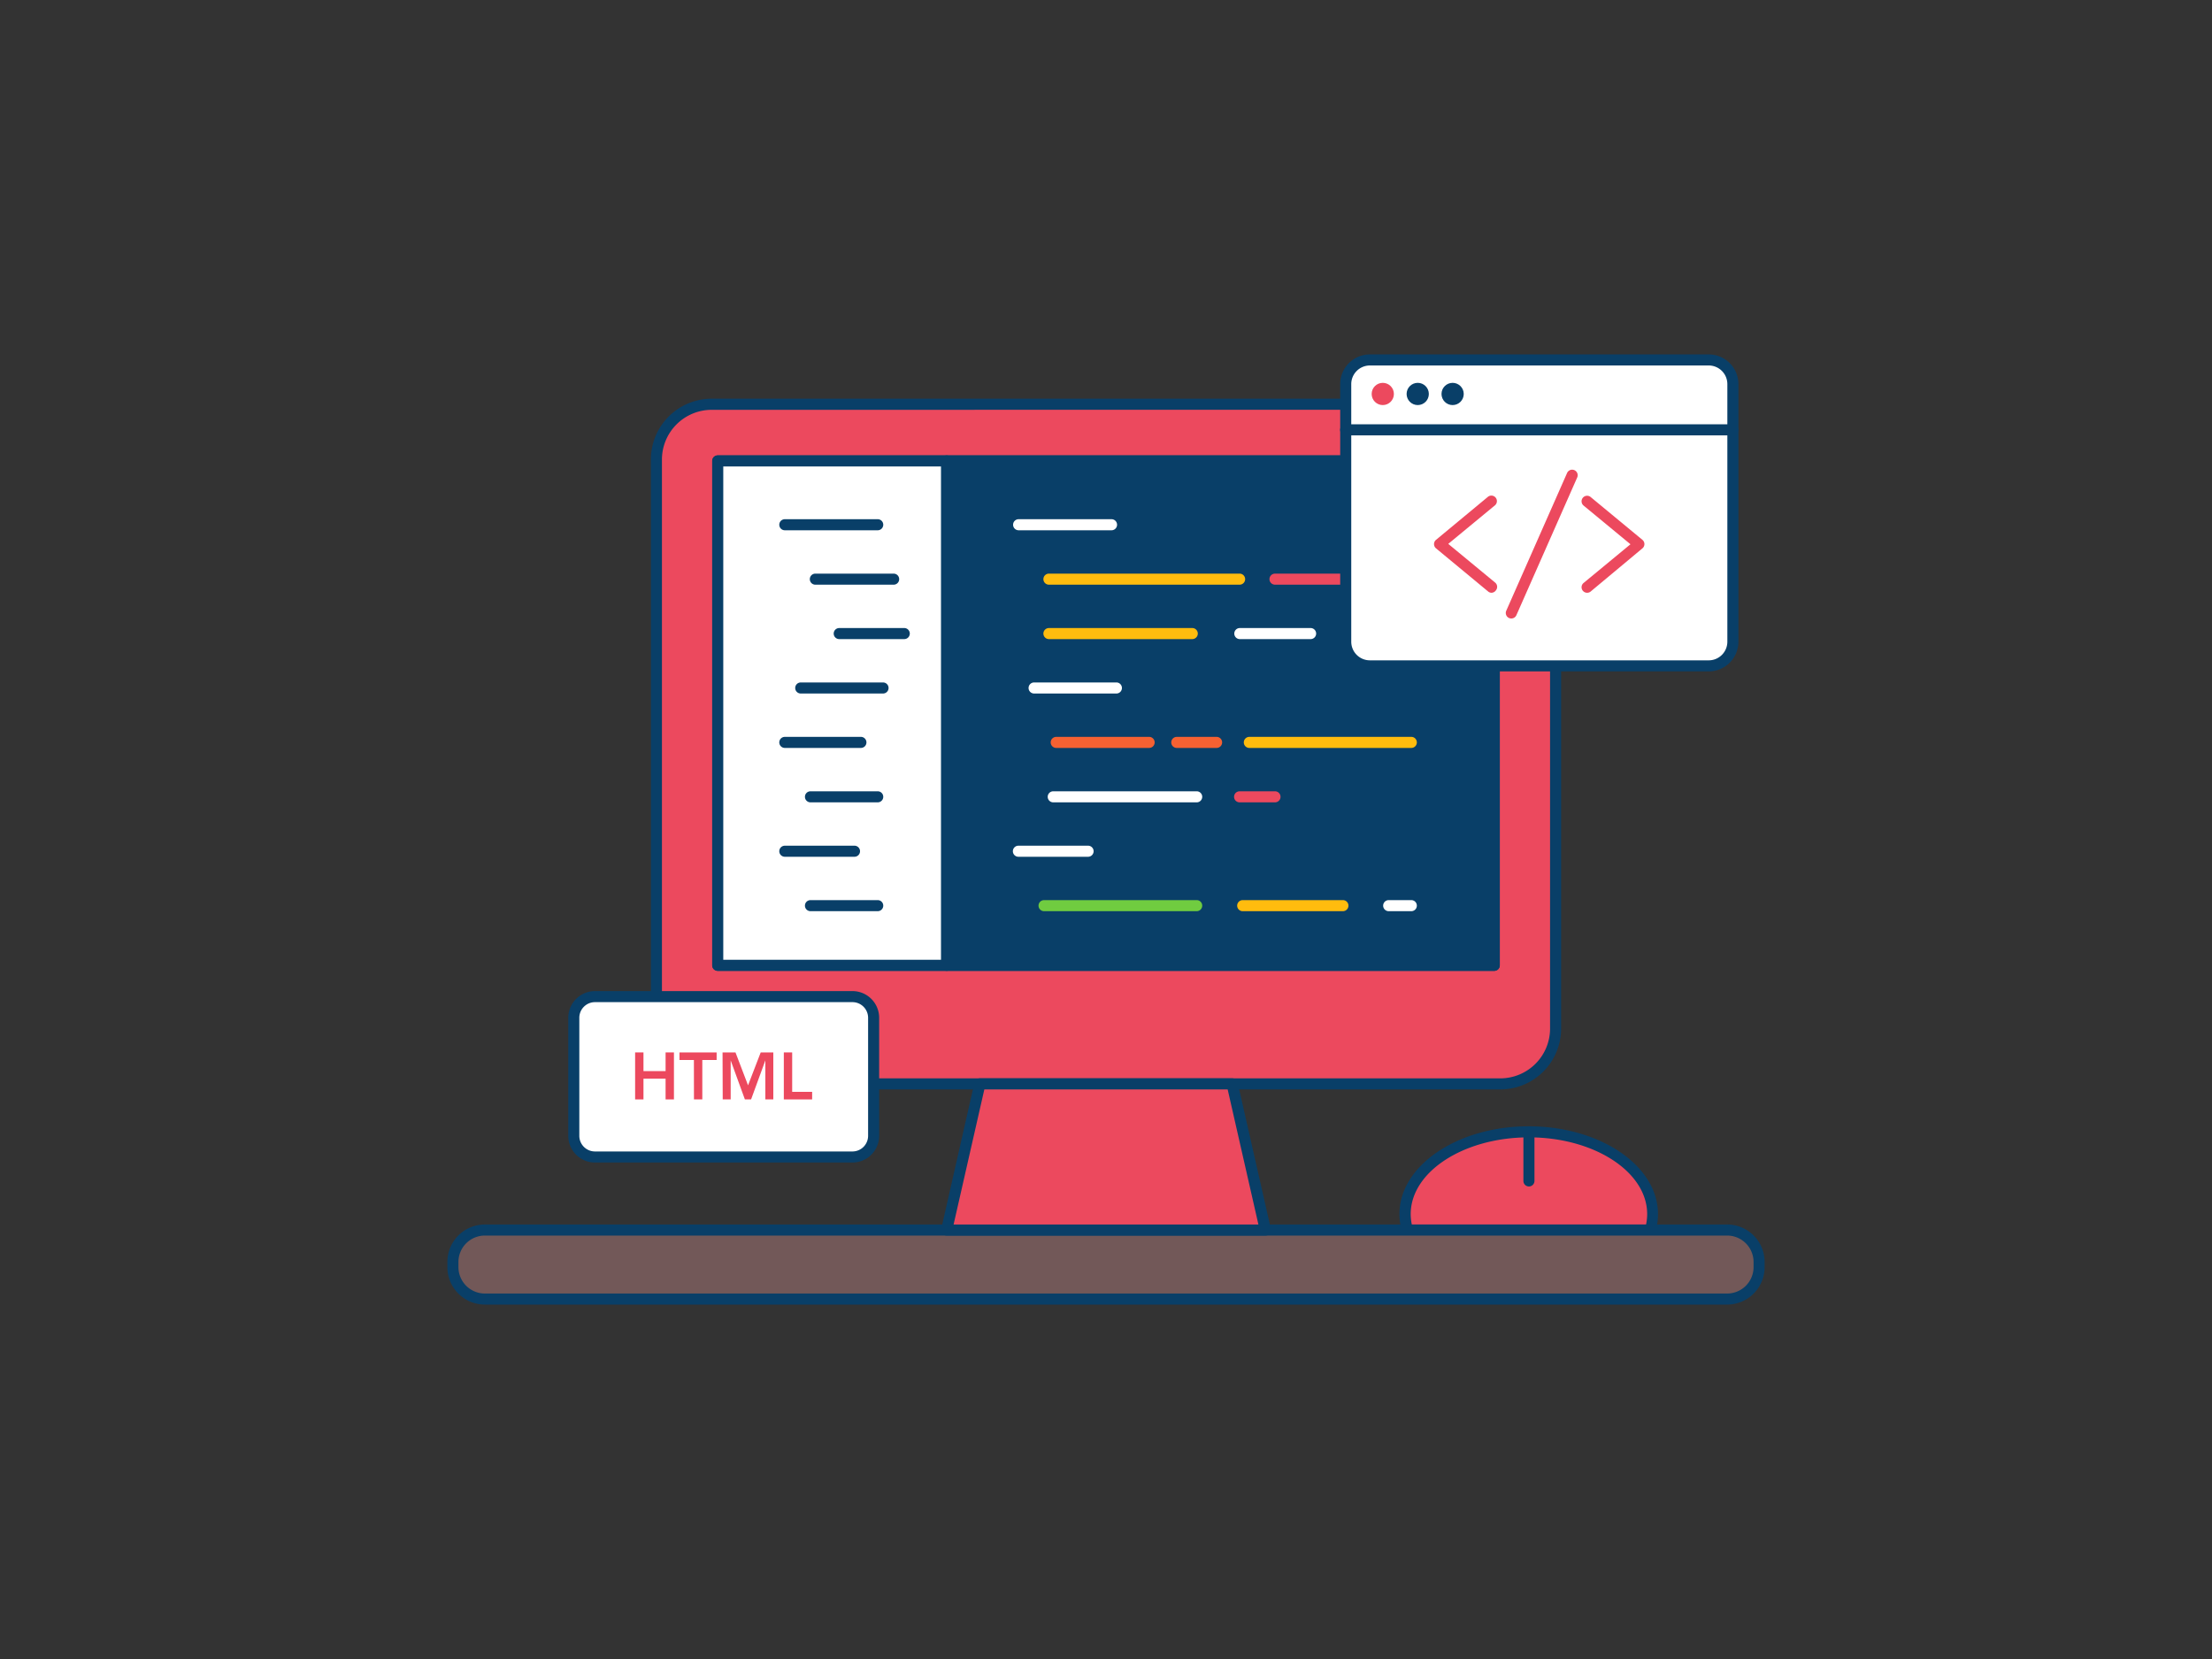 <svg xmlns="http://www.w3.org/2000/svg" viewBox="0 0 400 300" class="illustration styles_illustrationTablet__1DWOa"><rect x="0" y="0" width="400" height="300" fill="#333333" stroke="none"/><g id="_03_web_development_outline" data-name="#03_web_development_outline"><path d="M298.44,222.43a10.34,10.34,0,0,0,.42-2.88c0-8.22-10-14.88-22.38-14.88s-22.38,6.66-22.38,14.88a10,10,0,0,0,.43,2.88Z" fill="#ec495e"></path><path d="M298.44,223.43H254.53a1,1,0,0,1-1-.72,11.2,11.2,0,0,1-.47-3.16c0-8.76,10.49-15.88,23.38-15.88s23.38,7.12,23.38,15.88a10.86,10.86,0,0,1-.47,3.16A1,1,0,0,1,298.44,223.43Zm-43.14-2h42.36a9.32,9.32,0,0,0,.2-1.88c0-7.66-9.59-13.88-21.38-13.88s-21.38,6.22-21.38,13.88A9.32,9.32,0,0,0,255.3,221.43Z" fill="#093f68"></path><path d="M276.48,214.55a1,1,0,0,1-1-1v-8.88a1,1,0,1,1,2,0v8.88A1,1,0,0,1,276.48,214.55Z" fill="#093f68"></path><rect x="81.9" y="222.43" width="236.2" height="12.48" rx="5.77" fill="#725858"></rect><path d="M312.33,235.91H87.67a6.78,6.78,0,0,1-6.77-6.77v-.94a6.78,6.78,0,0,1,6.77-6.77H312.33a6.78,6.78,0,0,1,6.77,6.77v.94A6.78,6.78,0,0,1,312.33,235.91ZM87.67,223.43a4.78,4.78,0,0,0-4.77,4.77v.94a4.78,4.78,0,0,0,4.77,4.77H312.33a4.78,4.78,0,0,0,4.77-4.77v-.94a4.78,4.78,0,0,0-4.77-4.77Z" fill="#093f68"></path><rect x="118.71" y="73.11" width="162.58" height="122.89" rx="9.99" fill="#ec495e"></rect><path d="M271.3,197H128.7a11,11,0,0,1-11-11V83.1a11,11,0,0,1,11-11H271.3a11,11,0,0,1,11,11V186A11,11,0,0,1,271.3,197ZM128.7,74.11a9,9,0,0,0-9,9V186a9,9,0,0,0,9,9H271.3a9,9,0,0,0,9-9V83.1a9,9,0,0,0-9-9Z" fill="#093f68"></path><polygon points="228.82 222.43 171.18 222.43 177.2 196 222.8 196 228.82 222.43" fill="#ec495e"></polygon><path d="M228.82,223.43H171.18a1,1,0,0,1-.78-.38,1,1,0,0,1-.19-.84l6-26.43a1,1,0,0,1,1-.78h45.6a1,1,0,0,1,1,.78l6,26.43a1,1,0,0,1-.19.84A1,1,0,0,1,228.82,223.43Zm-56.38-2h55.12L222,197H178Z" fill="#093f68"></path><rect x="129.79" y="83.35" width="140.41" height="91.21" fill="#fff"></rect><path d="M270.21,175.56H129.79a1,1,0,0,1-1-1V83.35a1,1,0,0,1,1-1H270.21a1,1,0,0,1,1,1v91.21A1,1,0,0,1,270.21,175.56Zm-139.42-2H269.21V84.35H130.79Z" fill="#093f68"></path><rect x="129.79" y="83.35" width="41.39" height="91.21" fill="#fff"></rect><path d="M171.18,175.56H129.79a1,1,0,0,1-1-1V83.35a1,1,0,0,1,1-1h41.39a1,1,0,0,1,1,1v91.21A1,1,0,0,1,171.18,175.56Zm-40.39-2h39.39V84.35H130.79Z" fill="#093f68"></path><rect x="171.18" y="83.35" width="99.02" height="91.21" fill="#093f68"></rect><path d="M270.21,175.56h-99a1,1,0,0,1-1-1V83.35a1,1,0,0,1,1-1h99a1,1,0,0,1,1,1v91.21A1,1,0,0,1,270.21,175.56Zm-98-2h97V84.35h-97Z" fill="#093f68"></path><path d="M158.72,95.89h-16.8a1,1,0,0,1,0-2h16.8a1,1,0,0,1,0,2Z" fill="#093f68"></path><path d="M161.6,105.73H147.44a1,1,0,0,1,0-2H161.6a1,1,0,0,1,0,2Z" fill="#093f68"></path><path d="M163.52,115.57H151.76a1,1,0,0,1,0-2h11.76a1,1,0,1,1,0,2Z" fill="#093f68"></path><path d="M159.68,125.41H144.8a1,1,0,0,1,0-2h14.88a1,1,0,0,1,0,2Z" fill="#093f68"></path><path d="M155.68,135.25H141.92a1,1,0,1,1,0-2h13.76a1,1,0,0,1,0,2Z" fill="#093f68"></path><path d="M158.72,145.09H146.56a1,1,0,0,1,0-2h12.16a1,1,0,0,1,0,2Z" fill="#093f68"></path><path d="M154.52,154.93h-12.6a1,1,0,0,1,0-2h12.6a1,1,0,1,1,0,2Z" fill="#093f68"></path><path d="M158.72,164.77H146.56a1,1,0,0,1,0-2h12.16a1,1,0,0,1,0,2Z" fill="#093f68"></path><path d="M201,95.89h-16.8a1,1,0,0,1,0-2H201a1,1,0,0,1,0,2Z" fill="#fff"></path><path d="M224.16,105.73H189.68a1,1,0,0,1,0-2h34.48a1,1,0,0,1,0,2Z" fill="#ffbc0e"></path><path d="M215.6,115.57H189.68a1,1,0,0,1,0-2H215.6a1,1,0,0,1,0,2Z" fill="#ffbc0e"></path><path d="M201.92,125.41H187a1,1,0,0,1,0-2h14.88a1,1,0,0,1,0,2Z" fill="#fff"></path><path d="M207.84,135.25H191a1,1,0,1,1,0-2h16.8a1,1,0,1,1,0,2Z" fill="#f56132"></path><path d="M216.4,145.09H190.46a1,1,0,0,1,0-2H216.4a1,1,0,0,1,0,2Z" fill="#fff"></path><path d="M196.76,154.93h-12.6a1,1,0,0,1,0-2h12.6a1,1,0,0,1,0,2Z" fill="#fff"></path><path d="M216.4,164.77H188.8a1,1,0,0,1,0-2h27.6a1,1,0,0,1,0,2Z" fill="#70cc40"></path><path d="M242.84,164.77H224.72a1,1,0,0,1,0-2h18.12a1,1,0,0,1,0,2Z" fill="#ffbc0e"></path><path d="M237,115.57h-12.8a1,1,0,0,1,0-2H237a1,1,0,0,1,0,2Z" fill="#fff"></path><path d="M255.21,105.73H230.56a1,1,0,0,1,0-2h24.65a1,1,0,1,1,0,2Z" fill="#ec495e"></path><path d="M251.12,115.57h-7.2a1,1,0,0,1,0-2h7.2a1,1,0,0,1,0,2Z" fill="#f56132"></path><path d="M220,135.25h-7.2a1,1,0,0,1,0-2H220a1,1,0,0,1,0,2Z" fill="#f56132"></path><path d="M255.21,135.25H225.92a1,1,0,1,1,0-2h29.29a1,1,0,1,1,0,2Z" fill="#ffbc0e"></path><path d="M230.56,145.09h-6.4a1,1,0,0,1,0-2h6.4a1,1,0,0,1,0,2Z" fill="#ec495e"></path><path d="M255.21,164.77h-4.09a1,1,0,0,1,0-2h4.09a1,1,0,0,1,0,2Z" fill="#fff"></path><rect x="243.35" y="65.09" width="69.99" height="55.32" rx="4.36" fill="#fff"></rect><path d="M309,121.41H247.71a5.37,5.37,0,0,1-5.36-5.36V69.45a5.37,5.37,0,0,1,5.36-5.36H309a5.37,5.37,0,0,1,5.36,5.36v46.6A5.37,5.37,0,0,1,309,121.41ZM247.71,66.09a3.37,3.37,0,0,0-3.36,3.36v46.6a3.37,3.37,0,0,0,3.36,3.36H309a3.37,3.37,0,0,0,3.36-3.36V69.45A3.37,3.37,0,0,0,309,66.09Z" fill="#093f68"></path><path d="M313.34,78.73h-70a1,1,0,0,1,0-2h70a1,1,0,0,1,0,2Z" fill="#093f68"></path><circle cx="250.05" cy="71.24" r="2.01" fill="#ec495e"></circle><circle cx="256.37" cy="71.24" r="2.01" fill="#093f68"></circle><circle cx="262.68" cy="71.24" r="2.01" fill="#093f68"></circle><path d="M269.73,107.19a.94.94,0,0,1-.63-.23l-9.42-7.8a1,1,0,0,1,0-1.54l9.42-7.81a1,1,0,0,1,1.27,1.54l-8.48,7,8.48,7a1,1,0,0,1,.13,1.41A1,1,0,0,1,269.73,107.19Z" fill="#ec495e"></path><path d="M287,107.19a1,1,0,0,1-.77-.36,1,1,0,0,1,.13-1.41l8.48-7-8.48-7a1,1,0,0,1,1.28-1.54L297,97.62a1,1,0,0,1,0,1.54L287.6,107A1,1,0,0,1,287,107.19Z" fill="#ec495e"></path><path d="M273.29,111.84a1.14,1.14,0,0,1-.4-.08,1,1,0,0,1-.51-1.32l11-24.91a1,1,0,0,1,1.32-.51,1,1,0,0,1,.51,1.32l-11,24.91A1,1,0,0,1,273.29,111.84Z" fill="#ec495e"></path><rect x="103.76" y="180.22" width="54.22" height="28.99" rx="3.83" fill="#fff"></rect><path d="M154.15,210.22H107.59a4.84,4.84,0,0,1-4.83-4.83V184.05a4.84,4.84,0,0,1,4.83-4.83h46.56a4.83,4.83,0,0,1,4.83,4.83v21.34A4.83,4.83,0,0,1,154.15,210.22Zm-46.56-29a2.83,2.83,0,0,0-2.83,2.83v21.34a2.83,2.83,0,0,0,2.83,2.83h46.56a2.83,2.83,0,0,0,2.83-2.83V184.05a2.83,2.83,0,0,0-2.83-2.83Z" fill="#093f68"></path><path d="M114.85,190.31h1.51v3.38h4v-3.38h1.51v8.5h-1.51v-3.75h-4v3.75h-1.51Z" fill="#ec495e"></path><path d="M125.48,191.68h-2.61v-1.37h6.72v1.37H127v7.13h-1.51Z" fill="#ec495e"></path><path d="M130.66,190.31H133l2.27,5.95,2.29-5.95h2.28v8.5h-1.44v-7.06h0l-2.58,7.06H134.7l-2.57-7.06h0v7.06h-1.44Z" fill="#ec495e"></path><path d="M141.74,190.31h1.51v7.13h3.61v1.37h-5.12Z" fill="#ec495e"></path></g></svg>